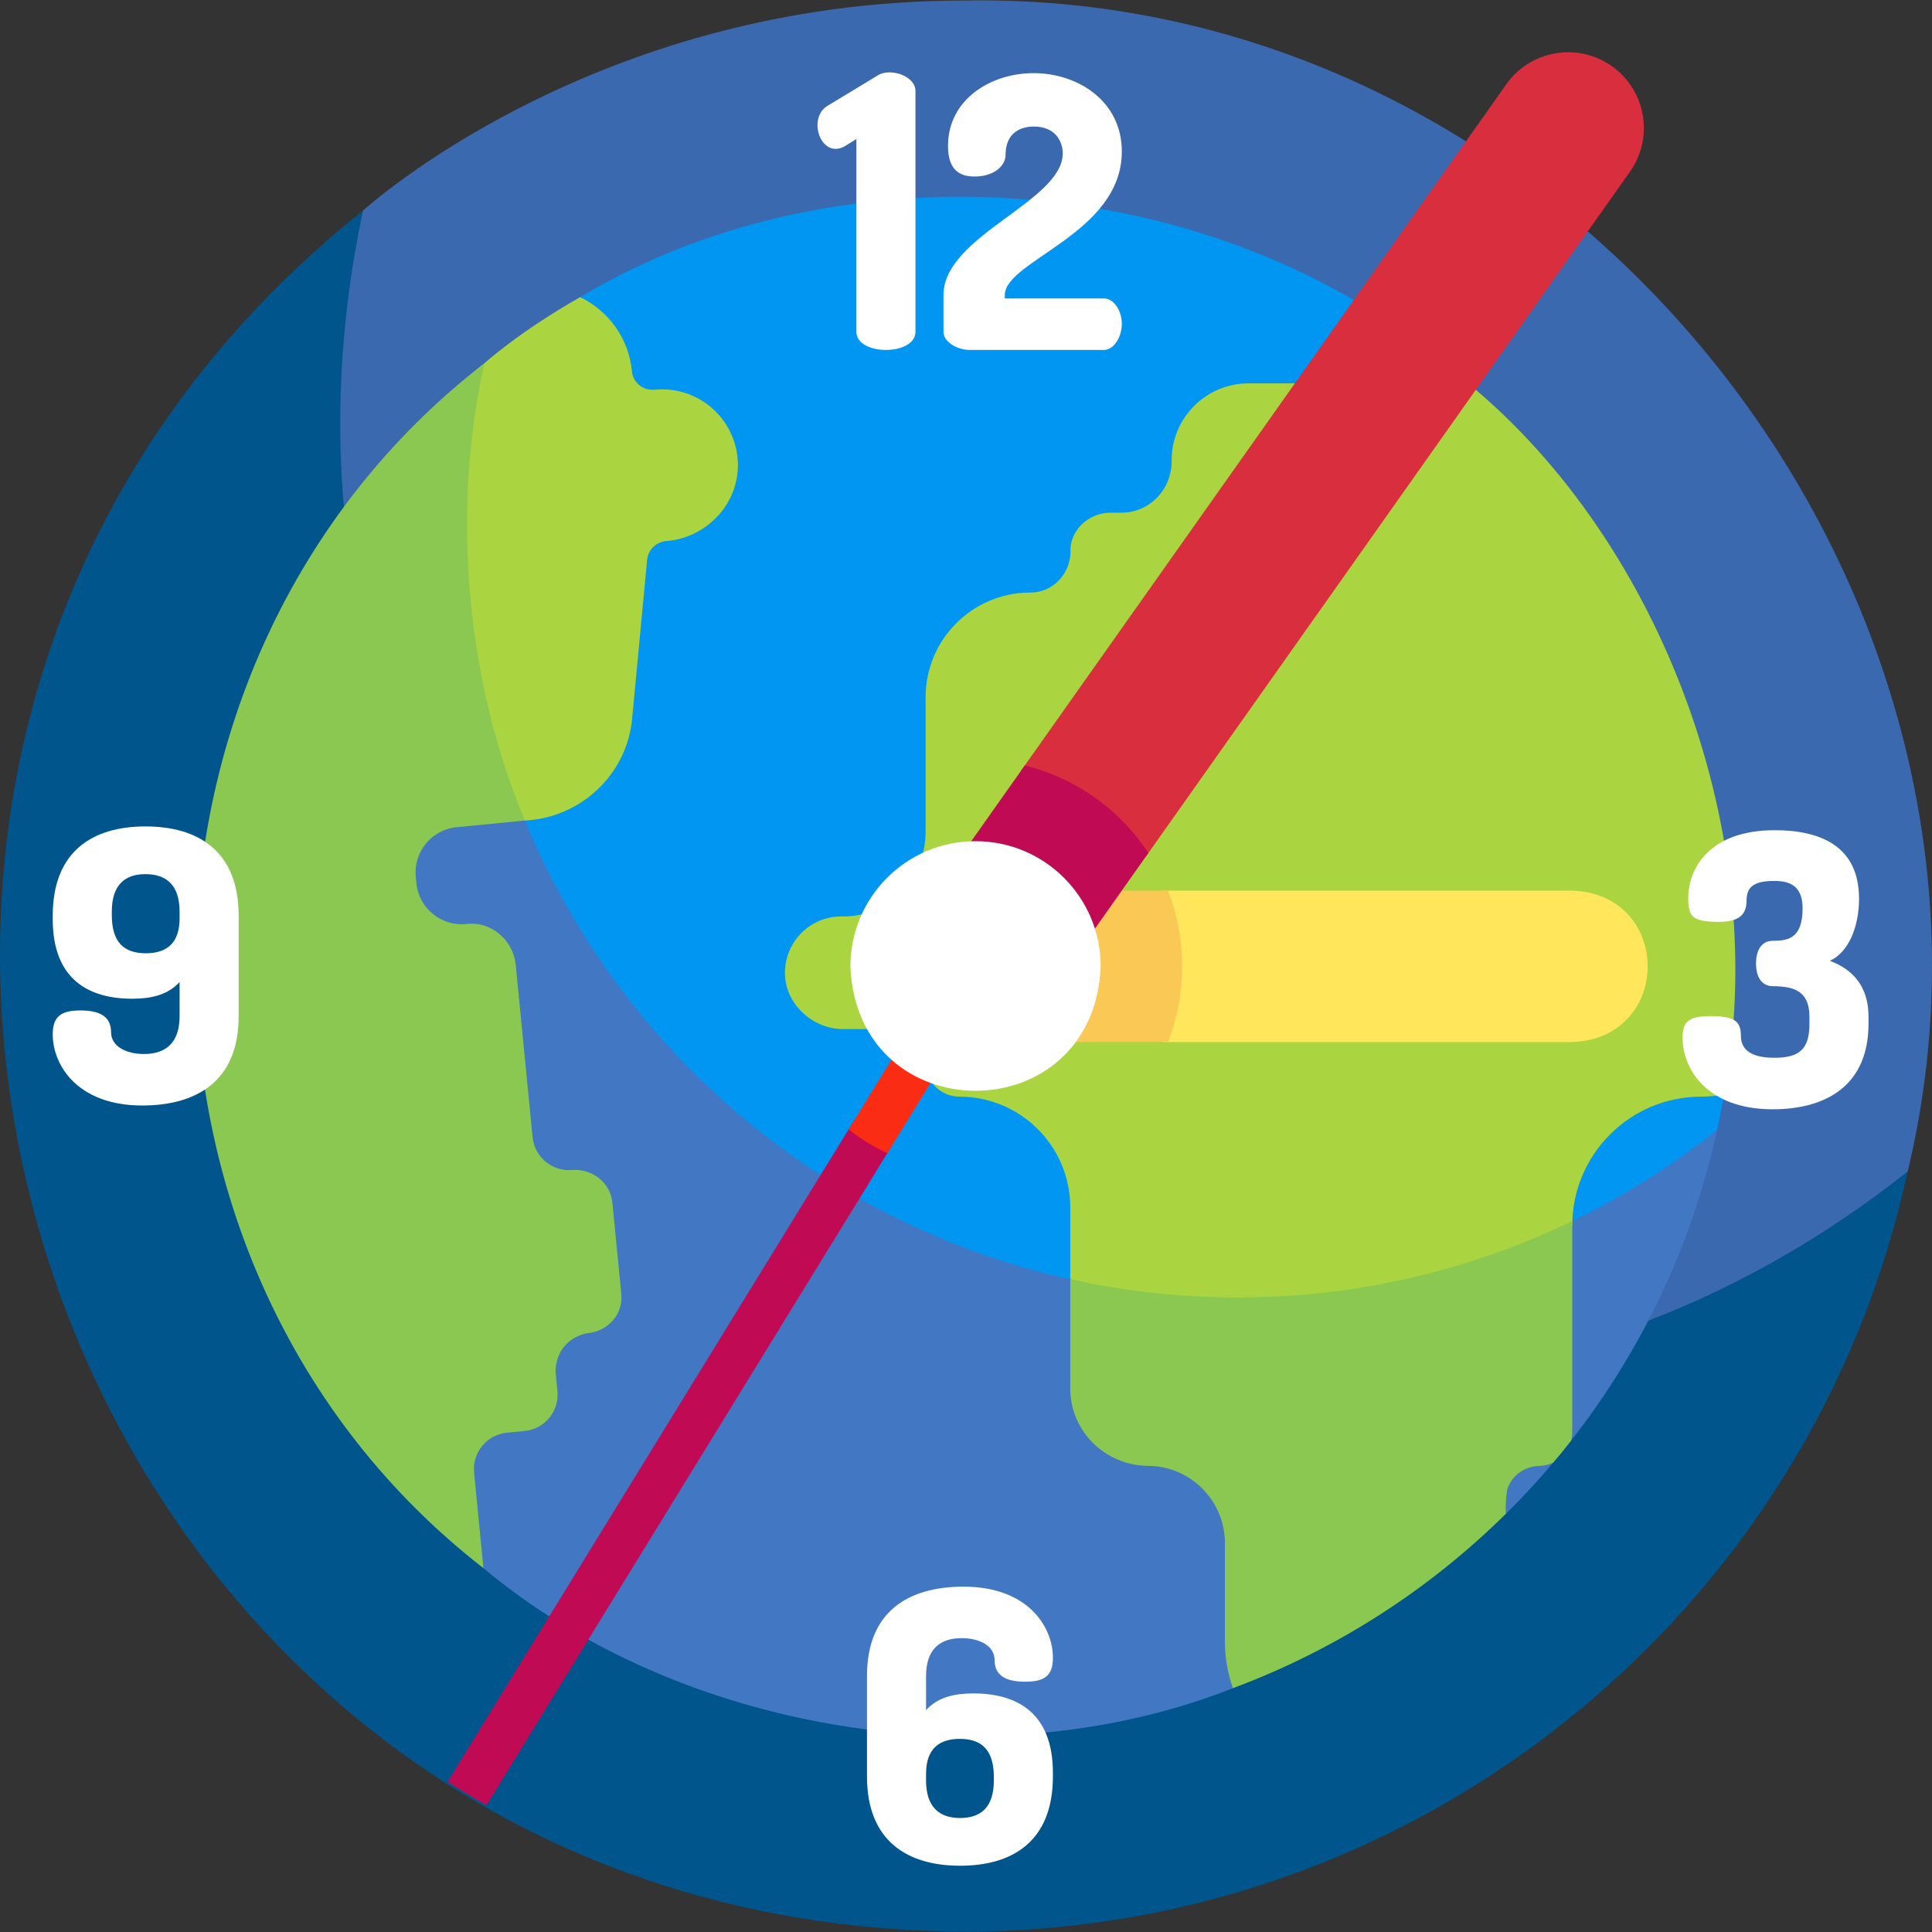 <svg id="Layer_1" enable-background="new 0 0 512 512" height="512" viewBox="0 0 512 512" width="512" xmlns="http://www.w3.org/2000/svg"><rect x="0" y="0" width="512" height="512" fill="#333333" stroke="none"/><g><g><g><g><path d="m255.503.145c-98.468 0-159.125 55.542-159.292 55.635 0 0-2.522 3.148-2.993 5.24-40.682 158.01 91.762 314.078 253.078 312.278 54.416.002 114.96-26.079 155.48-57.438.906-.701 3.782-5.415 3.782-5.415 36.697-152.523-88.293-313.317-250.055-310.3z" fill="#3b69af"/></g></g><g><g><g><path d="m505.558 310.446c-187.076 148.275-459.479-19.4-409.347-254.664-.006.005.006-.005 0 0-187.276 149.167-83.5 455.091 159.295 456.115 121.583 0 224.883-85.271 250.052-201.451z" fill="#00558c"/></g></g></g></g><g><g><g><g><path d="m389.067 101.593c-64.497-58.234-167.052-63.91-235.335-22.849-20.982 15.701-33.766 40.477-33.635 66.709 1.182 169.171 199.544 265.52 331.916 158.317.724-.56 3.018-4.321 3.018-4.321.06-.366.891-3.749 1.833-9.377z" fill="#0096f2"/></g></g><g><g><path d="m327.931 343.839c-85.219 0-158.242-52.21-188.832-126.387-29.731-14.958-65.728 2.689-71.679 35.434-10.643 58.56 9.708 120.435 57.783 160.33.96.797 1.928 1.585 2.903 2.364 51.872 43.354 133.956 57.283 198.631 31.817l72.317-46.194c27.523-27.195 47.415-62.234 55.977-101.754-34.877 27.78-79.046 44.39-127.1 44.39z" fill="#4278c3"/></g></g></g><g><g><path d="m223.339 272.715h12.999c5.017 0 8.854 4.12 8.955 9.136.097 4.861 4.068 8.772 8.953 8.772 16.23 0 29.386 13.156 29.386 29.386v18.995l72.47 19.508 60.557-33.688c0-18.889 15.312-34.201 34.201-34.201 2.052 0 4.053-.204 6.005-.553 12.868-68.164-16.362-146.13-67.796-188.478h-58.179c-11.335 0-20.502 9.257-20.395 20.556.058 7.522-5.826 13.727-13.348 13.727h-2.906c-4.698 0-8.887 3.108-10.186 7.398-.191.643-.312 1.301-.384 1.969.456 6.446-4.519 12.039-11.069 11.784-15.124.247-27.309 12.576-27.309 27.758v35.631c0 12.266-9.843 22.646-22.107 22.453-8.679-.137-15.694 7.134-15.134 15.902.489 7.688 7.586 13.945 15.287 13.945z" fill="#aad540"/></g></g><g><g><path d="m399.485 394.532c1.179-3.525 4.574-5.984 8.542-6.064 1.281-.025 2.493-.332 3.583-.849 1.635-1.937 3.233-3.906 4.796-5.905.158-.66.251-1.346.251-2.054v-54.836c0-.42.017-.836.032-1.252-26.839 12.981-56.946 20.266-88.759 20.266-15.215 0-30.036-1.678-44.301-4.835v28.973c0 11.351 9.288 20.414 20.639 20.493 11.25.078 20.347 9.223 20.347 20.492v26.09c0 4.327.757 8.473 2.116 12.334 27.296-10.17 51.904-26.021 72.315-46.19-.007-.734-.014-1.381-.019-1.938.001.002.043-2.743.458-4.725z" fill="#8bc852"/></g></g><g><g><path d="m195.5 121.802c-.846-11.293-10.805-19.622-22.014-18.526-3.005.294-5.731-1.814-6.01-4.821-.821-8.849-6.279-16.138-13.742-19.707-16.354 9.31-25.279 17.465-25.335 17.497-22.555 17.968-25.396 57.183-24.051 85.72.892 18.942 15.831 34.204 34.751 35.485 14.828-.732 27.079-12.21 28.43-27.048l3.963-42.03c.25-2.816 2.629-4.935 5.431-5.012 10.955-1.07 19.399-10.58 18.577-21.558z" fill="#aad540"/></g></g><g><g><path d="m155.869 353.293c5.312-.562 9.304-5.063 8.783-10.381l-2.366-24.177c-.528-5.395-5.363-9.088-10.768-8.668-5.238.407-9.862-3.452-10.376-8.705l-4.464-45.627c-.641-6.554-6.431-11.623-12.974-10.88-6.698.761-12.697-4.11-13.352-10.795l-.165-1.683c-.648-6.621 4.193-12.513 10.814-13.16l18.108-1.772c-15.451-36.54-19.603-81.669-10.714-121.204-102.046 78.945-102.163 240.24-.282 319.329l-2.476-25.314c-.521-5.318 3.369-10.051 8.687-10.571l4.716-.462c5.318-.521 9.208-5.253 8.687-10.571l-.469-4.796c-.039-.687-.179-4.39 2.63-7.437 2.29-2.486 5.128-3.003 5.981-3.126z" fill="#8bc852"/></g></g></g><g><g><path d="m427.155 17.529c-9.053-6.399-21.574-4.246-27.972 4.803l-128.651 182.005c12.997 3.182 25.63 11.308 33.066 22.758l128.361-181.594c6.398-9.051 4.248-21.574-4.804-27.972z" fill="#d82e3d"/></g></g><g><g><path d="m416.69 236.019h-108.643c4.787 13.039 5.806 27.007-.025 40.137h108.668c26.627-1.06 26.606-39.088 0-40.137z" fill="#ffe65a"/></g></g><g><path d="m231.542 302.193c-2.3-1.345-4.009-3.2-5.155-5.321l-107.79 175.343c3.386 2.148 6.823 4.221 10.315 6.213l107.328-174.59c-1.66-.271-3.264-.807-4.698-1.645z" fill="#c10a54"/></g><g><path d="m263.656 259.24-10.258-6.306-28.509 46.375c3.16 2.462 6.59 4.591 10.248 6.321z" fill="#fa2d14"/></g><g><path d="m238.458 256.087c0 11.084 8.985 20.069 20.069 20.069h50.968c5.042-12.294 5.042-27.845.002-40.137h-50.97c-11.083 0-20.069 8.984-20.069 20.068z" fill="#fac855"/></g><g><path d="m271.561 202.879-29.423 41.623c-6.398 9.051-4.247 21.575 4.803 27.972 8.949 6.353 21.536 4.309 27.972-4.803l29.419-41.618c-7.493-11.406-19.127-19.842-32.771-23.174z" fill="#c10a54"/></g><g><g><path d="m226.951 36.843-2.91 1.806c-6.473 3.909-10.387-7.571-4.515-10.738l13.246-8.027c3.341-1.931 9.839.285 9.834 4.214v63.822c0 6.423-15.655 6.422-15.655 0z" fill="#fff"/></g><g><path d="m273.911 19.382c11.641 0 23.382 7.325 23.382 20.772 0 21.777-31.008 28.901-31.008 38.032v.903h26.292c2.509 0 4.716 3.111 4.716 6.723s-2.208 6.924-4.716 6.924h-35.725c-2.809 0-6.823-1.907-6.823-4.816v-9.732c0-15.755 31.609-24.786 31.609-37.53 0-3.211-2.007-7.124-7.627-7.124-4.014 0-7.526 2.007-7.526 7.526 0 2.91-3.112 5.72-8.228 5.72-4.015 0-7.025-1.806-7.025-8.129.001-12.244 11.24-19.269 22.679-19.269z" fill="#fff"/></g></g><g><g><path d="m279.032 469.851v.903c0 17.26-10.737 23.683-24.585 23.683s-24.686-6.422-24.686-23.683v-26.592c0-17.26 11.139-23.683 25.589-23.683 16.959 0 23.683 10.536 23.683 18.866 0 4.816-2.308 6.322-7.325 6.322-4.316 0-8.129-1.104-8.129-5.72 0-3.813-4.015-5.82-8.731-5.82-5.92 0-9.432 3.111-9.432 10.034v9.031c3.211-3.512 7.726-4.415 12.544-4.415 11.438 0 21.072 5.018 21.072 21.074zm-33.617 2.007c0 6.924 3.412 9.934 9.032 9.934s8.931-3.01 8.931-9.934v-.903c0-7.326-3.311-10.136-9.032-10.136-5.419 0-8.931 2.609-8.931 9.232z" fill="#fff"/></g></g><g><g><path d="m479.515 271.292v-1.907c0-6.724-4.115-8.027-9.634-8.027-3.412 0-4.516-3.01-4.516-6.022 0-3.01 1.105-6.021 4.516-6.021 3.813 0 7.827-.502 7.827-8.631 0-5.82-3.311-7.225-7.425-7.225-4.917 0-7.425 1.204-7.425 5.118 0 3.412-1.505 5.721-7.325 5.721-7.226 0-8.129-1.505-8.129-6.322 0-7.828 5.619-17.962 22.879-17.962 12.745 0 22.379 4.616 22.379 18.163 0 7.325-2.709 14.149-7.726 16.457 5.919 2.208 10.235 6.624 10.235 14.751v1.906c0 16.457-11.34 22.68-25.389 22.68-17.26 0-23.884-10.536-23.884-18.966 0-4.515 1.906-5.72 7.426-5.72 6.422 0 8.027 1.405 8.027 5.218 0 4.716 4.415 5.82 8.931 5.82 6.825 0 9.233-2.508 9.233-9.031z" fill="#fff"/></g></g><g><g><path d="m13.977 243.596v-.903c0-17.26 10.738-23.683 24.586-23.683s24.686 6.422 24.686 23.683v26.592c0 17.26-11.139 23.683-25.59 23.683-16.958 0-23.683-10.536-23.683-18.866 0-4.816 2.309-6.322 7.326-6.322 4.316 0 8.129 1.104 8.129 5.72 0 3.813 4.014 5.82 8.73 5.82 5.92 0 9.433-3.111 9.433-10.034v-9.031c-3.212 3.512-7.727 4.415-12.544 4.415-11.439 0-21.073-5.018-21.073-21.074zm33.618-2.007c0-6.924-3.412-9.935-9.032-9.935s-8.931 3.01-8.931 9.935v.903c0 7.326 3.311 10.136 9.031 10.136 5.419 0 8.932-2.609 8.932-9.232z" fill="#fff"/></g></g><g><g><path d="m258.527 222.925c-18.494 0-33.161 15.011-33.161 33.161 1.754 44.001 64.586 43.963 66.324 0-.001-18.313-14.849-33.161-33.163-33.161z" fill="#fff"/></g></g></g></svg>